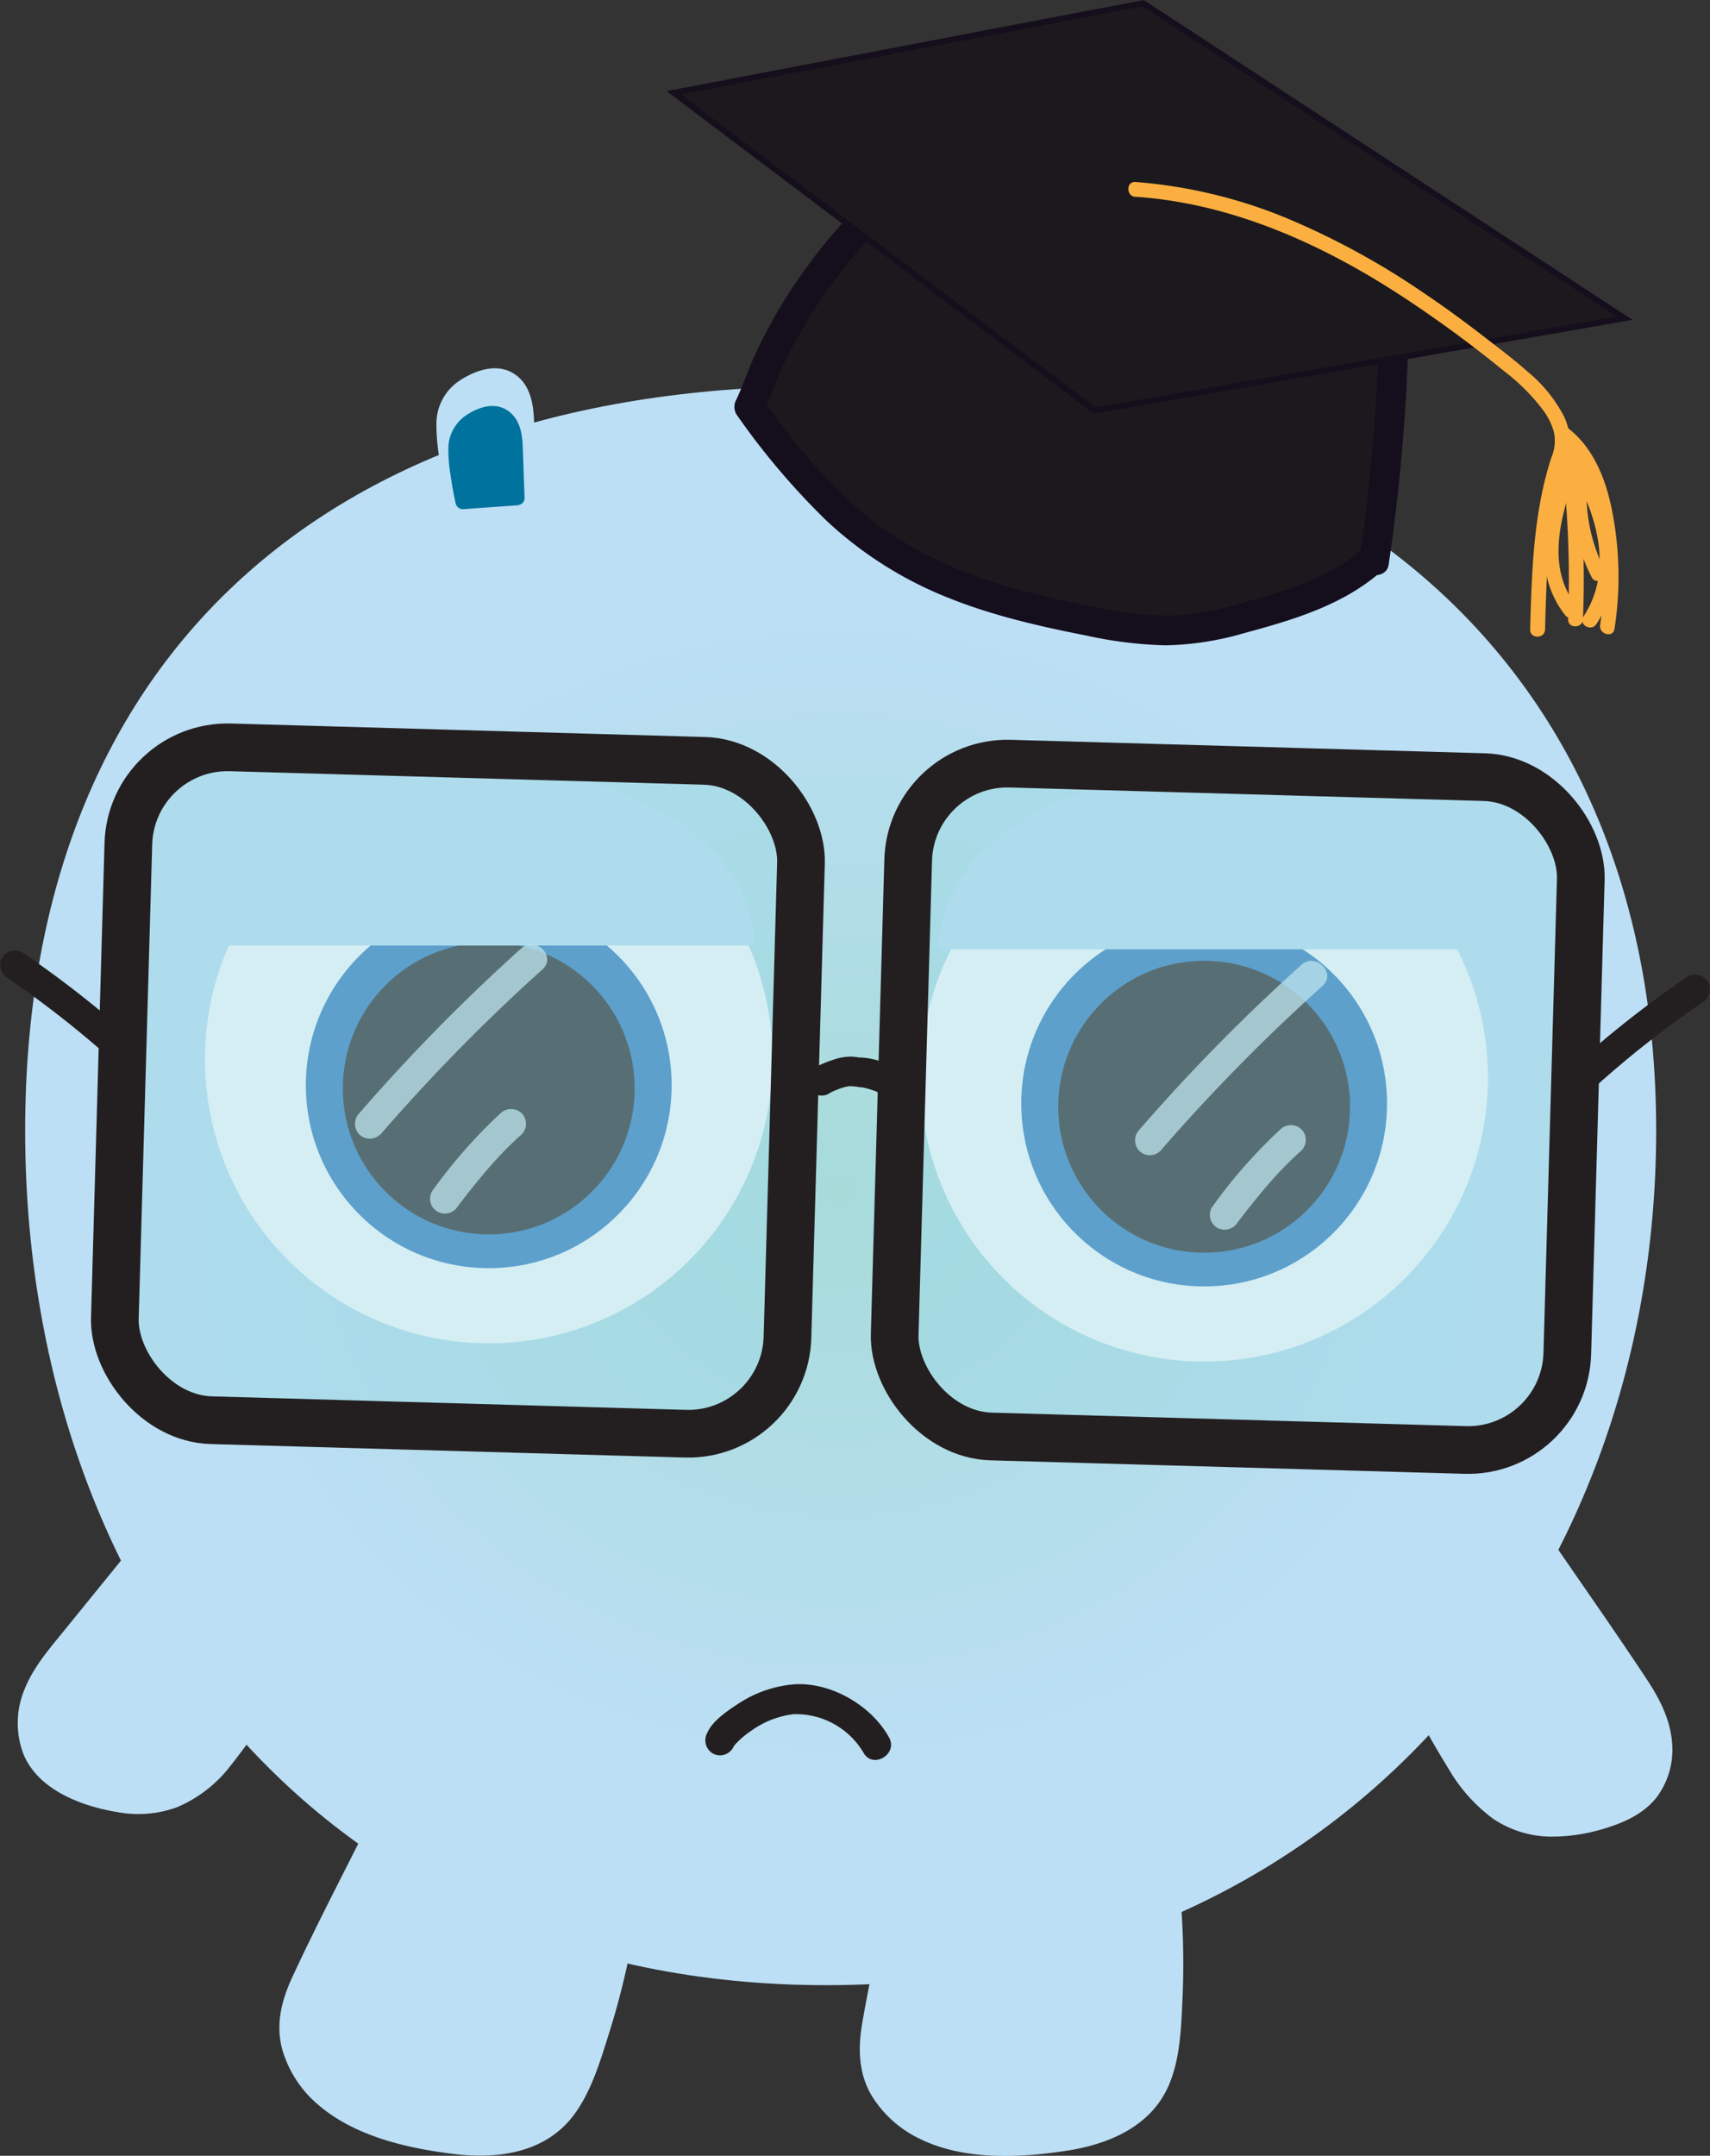 <svg xmlns="http://www.w3.org/2000/svg" xmlns:xlink="http://www.w3.org/1999/xlink" viewBox="0 0 286.86 361.52"><rect x="0" y="0" width="286.86" height="361.52" fill="#333333" stroke="none"/><defs><style>.cls-1{fill:url(#radial-gradient);}.cls-2{fill:#bcdff5;}.cls-3{fill:#fff;stroke:#fff;}.cls-13,.cls-3,.cls-5,.cls-8{stroke-miterlimit:10;}.cls-4{fill:#2e76bb;}.cls-5,.cls-7{fill:#231f20;}.cls-5,.cls-8{stroke:#231f20;}.cls-6{fill:#00729e;}.cls-8{fill:#9cd9e5;fill-opacity:0.43;stroke-width:8px;}.cls-9{opacity:0.75;}.cls-10{fill:#bde4ed;}.cls-11,.cls-13{fill:#1b191d;}.cls-12{fill:#150e1d;}.cls-13{stroke:#150e1d;}.cls-14{fill:#faaf40;}</style><radialGradient id="radial-gradient" cx="81.31" cy="197.78" r="136.45" gradientTransform="translate(56.22 11.8) scale(1.04 0.95)" gradientUnits="userSpaceOnUse"><stop offset="0" stop-color="#a7dbda"/><stop offset="0.78" stop-color="#bcdff5"/></radialGradient></defs><title>2-stressed-0</title><g id="Layer_2" data-name="Layer 2"><g id="Layer_1-2" data-name="Layer 1"><path class="cls-1" d="M277.83,189.6c0,77.62-53.76,143.31-139.23,143.31S4.22,267.22,4.22,189.6,53.12,64.74,138.6,64.74,277.83,112,277.83,189.6Z"/><path class="cls-2" d="M63.3,305.57,51.15,330.06c-1.34,2.7-2.7,5.48-3,8.48-.58,5.65,2.79,11.17,7.38,14.53s10.23,4.92,15.8,6.07c7.5,1.55,16.23,2.18,21.92-3,2.92-2.64,4.53-6.41,5.88-10.12a130.58,130.58,0,0,0,5.75-21.12Z"/><path class="cls-2" d="M62.22,304.94c-4.38,8.83-9,17.59-13.14,26.53-1.78,3.82-2.85,7.77-1.79,12A19,19,0,0,0,53.42,353c6.15,5.29,15,7.29,22.82,8.23,7.53.9,15.52-.27,20.22-6.82,2.81-3.91,4.27-8.86,5.7-13.41a131,131,0,0,0,3.91-15.7,1.29,1.29,0,0,0-.57-1.42l-14-6.52L69.12,306.91l-5.19-2.42c-1.45-.67-2.72,1.48-1.26,2.16l14,6.53L99,323.6l5.2,2.42-.58-1.41c-.8,4.29-1.79,8.55-3,12.74a85.78,85.78,0,0,1-4.14,11.89c-1.55,3.37-3.7,6.34-7.09,8A20.64,20.64,0,0,1,79.33,359a55.76,55.76,0,0,1-10.81-1.74,36.59,36.59,0,0,1-11-4.29,18.28,18.28,0,0,1-7.19-8.15c-1.59-3.77-1.12-7.56.49-11.23,2-4.52,4.37-8.91,6.56-13.33l7-14C65.09,304.77,62.94,303.5,62.22,304.94Z"/><path class="cls-2" d="M151.55,310.42l-5.26,26.82c-.58,3-1.17,6-.68,9,.93,5.61,5.64,10,10.95,12.07s11.17,2,16.84,1.69c7.65-.47,16.23-2.17,20.36-8.62,2.13-3.32,2.69-7.38,3-11.31a131.15,131.15,0,0,0,0-21.89Z"/><path class="cls-2" d="M150.35,310.09,147.43,325c-1,4.84-2,9.67-2.83,14.54-.68,4.18-.55,8.3,1.69,12a19.14,19.14,0,0,0,8,7.13c7.42,3.65,16.69,3.23,24.67,2,7.11-1.09,14.29-4.13,17.2-11.19,1.87-4.51,2-9.7,2.22-14.52a134.26,134.26,0,0,0-.34-16.78,1.29,1.29,0,0,0-.92-1.21l-15.23-2.6-24.33-4.17-5.64-1c-1.58-.27-2.25,2.13-.67,2.41l15.23,2.6,24.33,4.17,5.64,1-.91-1.2a134.63,134.63,0,0,1,.44,13.62,76.93,76.93,0,0,1-1,12.78,15,15,0,0,1-5,9.24,21.34,21.34,0,0,1-9,3.94,55.82,55.82,0,0,1-10.47,1.13,36.57,36.57,0,0,1-12.32-1.34,18.24,18.24,0,0,1-8.67-5.77,13.53,13.53,0,0,1-2.63-10.58c.65-5.05,1.9-10.07,2.88-15.07l3-15.36C153.07,309.18,150.66,308.51,150.35,310.09Z"/><path class="cls-2" d="M28,254.19,10.77,275.41a37.24,37.24,0,0,0-5.09,7.38c-2.33,5-1.68,9.94.59,13s5.93,4.66,9.67,5.84c5,1.61,11.3,2.43,17.24-1.92,3-2.24,5.51-5.52,7.76-8.75A192,192,0,0,0,52.3,272.56Z"/><path class="cls-2" d="M27.12,253.31,10.67,273.56c-2.48,3.05-5.12,6.1-6.58,9.8a14.63,14.63,0,0,0-.17,10.77c2.48,6.07,9.83,8.8,15.85,9.77a18.94,18.94,0,0,0,9.84-.8,22.09,22.09,0,0,0,8.92-6.81,108.41,108.41,0,0,0,7.7-11q3.8-5.94,7.15-12.14a1.29,1.29,0,0,0-.45-1.71L31.67,255.41l-3-2.3c-1.28-1-2.53,1.2-1.26,2.16l21.25,16.07,3.05,2.3-.45-1.71a191.4,191.4,0,0,1-11.86,19.16c-2,2.88-4.27,5.82-7.2,7.85a15.35,15.35,0,0,1-9.08,2.77,26.41,26.41,0,0,1-8.67-1.87c-2.85-1-5.8-2.57-7.46-5.22a11.58,11.58,0,0,1-.78-9.69c1.13-3.43,3.55-6.27,5.79-9l16.92-20.84C29.89,253.84,28.13,252.06,27.12,253.31Z"/><path class="cls-2" d="M258.4,257.72l15.44,22.56a37.14,37.14,0,0,1,4.46,7.77c1.92,5.14.87,10-1.65,12.95s-6.29,4.15-10.11,5c-5.15,1.19-11.46,1.49-17-3.33-2.87-2.48-5.05-5.95-7-9.35A190.45,190.45,0,0,1,232.68,274Z"/><path class="cls-2" d="M257.32,258.35l13.76,20.1c3.8,5.55,9.08,12.16,6.13,19.28-1.22,2.93-3.84,4.78-6.74,5.87a30.1,30.1,0,0,1-8.69,1.89,16,16,0,0,1-8.8-1.87,22,22,0,0,1-7.34-7.52,157.43,157.43,0,0,1-11.88-22.69l-.45,1.71,22.5-14.28,3.22-2c1.36-.86.1-3-1.26-2.16l-22.5,14.28-3.22,2a1.29,1.29,0,0,0-.45,1.71A168.44,168.44,0,0,0,243,296.62a27.65,27.65,0,0,0,7.47,8.38,17.67,17.67,0,0,0,9.52,3,30.19,30.19,0,0,0,9.43-1.44c3.24-1,6.42-2.48,8.53-5.21a13.28,13.28,0,0,0,2.54-9.21c-.34-3.94-2.15-7.38-4.3-10.62-5.44-8.23-11.14-16.3-16.71-24.44C258.58,255.77,256.41,257,257.32,258.35Z"/><circle class="cls-3" cx="81.99" cy="177.67" r="47.11"/><circle class="cls-4" cx="81.99" cy="181.99" r="30.68"/><circle class="cls-5" cx="81.99" cy="182.53" r="23.98"/><path class="cls-2" d="M37.42,158.56c0-16.37,19.94-29.64,44.54-29.64s44.55,13.27,44.55,29.64"/><circle class="cls-3" cx="202" cy="180.74" r="47.11"/><circle class="cls-4" cx="202" cy="185.05" r="30.68"/><circle class="cls-5" cx="202" cy="185.6" r="23.98"/><path class="cls-2" d="M157.46,159.2c0-16.37,19.94-29.64,44.54-29.64s44.55,13.27,44.55,29.64"/><path class="cls-2" d="M88.79,82.17l-.41-11.39A15.57,15.57,0,0,0,88,67.07a5.4,5.4,0,0,0-3.76-3.94,7.54,7.54,0,0,0-4.64.82,7.61,7.61,0,0,0-4.89,5.33,15.28,15.28,0,0,0,0,4.87,79.23,79.23,0,0,0,1.49,8.91Z"/><path class="cls-2" d="M90,82.17c-.14-3.91-.26-7.82-.42-11.73-.12-3-.74-6.25-3.58-7.9s-6.25-.4-8.74,1.18A8.67,8.67,0,0,0,73.21,71a34.08,34.08,0,0,0,.55,6.13c.3,2.11.69,4.2,1.15,6.28a1.27,1.27,0,0,0,1.21.92l12.67-.89c1.59-.11,1.61-2.61,0-2.5l-12.67.89,1.2.92q-.64-2.94-1.1-5.91A31.85,31.85,0,0,1,75.71,71c.14-3.35,2.41-5.29,5.41-6.31,1.52-.52,3.09-.63,4.33.53a6.42,6.42,0,0,1,1.64,4.55c.23,4.13.3,8.28.45,12.42C87.59,83.77,90.09,83.78,90,82.17Z"/><path class="cls-6" d="M86.74,83.49l-.3-8.41a11.74,11.74,0,0,0-.31-2.74,4,4,0,0,0-2.7-2.92,5.31,5.31,0,0,0-3.33.6A5.56,5.56,0,0,0,76.6,74a11.42,11.42,0,0,0,0,3.6,61.8,61.8,0,0,0,1.07,6.58Z"/><path class="cls-6" d="M88,83.49c-.11-2.89-.2-5.78-.31-8.66-.09-2.34-.58-4.82-2.75-6.12s-4.74-.37-6.63.86a6.77,6.77,0,0,0-3.1,5.65,26.61,26.61,0,0,0,.4,4.62c.22,1.55.5,3.1.84,4.63a1.24,1.24,0,0,0,1.2.92l9.1-.65c1.59-.11,1.6-2.61,0-2.5l-9.1.65,1.21.92a35.18,35.18,0,0,1-1.15-8.59c.08-2.28,1.56-3.63,3.61-4.35a2.53,2.53,0,0,1,2.77.31,4.54,4.54,0,0,1,1.08,3.14c.17,3.05.22,6.12.33,9.17C85.54,85.1,88,85.11,88,83.49Z"/><path class="cls-7" d="M139.05,183.39a7.25,7.25,0,0,1,1.5-.69c-.19,0-.32.12-.05,0l.37-.14c.26-.09.51-.17.77-.24s.54-.12.81-.17c-.23,0-.28,0,0,0h.4c.08,0,.29.06.36,0-.09,0-.52-.08-.14,0l1.35.19c.07,0,.5,0,.09,0s0,0,.07,0,.46.09.68.15a13.51,13.51,0,0,1,1.41.43c.06,0,.46.18.14.05s.07,0,.13.06c.22.1.43.21.64.33s.39.25.59.36-.32-.31-.12-.09.2.17.29.25a2.5,2.5,0,0,0,3.53-3.53,12.6,12.6,0,0,0-7.26-3l-.16,0-.23,0c-.43-.06-.85-.13-1.28-.15a8.51,8.51,0,0,0-2.41.29,21.74,21.74,0,0,0-4,1.6,2.5,2.5,0,0,0-.89,3.42,2.57,2.57,0,0,0,3.42.9Z"/><path class="cls-7" d="M267.13,182.68a167.78,167.78,0,0,1,18.5-14.59,2.56,2.56,0,0,0,.89-3.42,2.51,2.51,0,0,0-3.42-.9,177.4,177.4,0,0,0-19.5,15.38,2.5,2.5,0,1,0,3.53,3.53Z"/><path class="cls-7" d="M23.26,175.11a176.21,176.21,0,0,0-19.5-15.38,2.52,2.52,0,0,0-3.42.89A2.56,2.56,0,0,0,1.23,164a169.07,169.07,0,0,1,18.5,14.6,2.54,2.54,0,0,0,3.53,0,2.51,2.51,0,0,0,0-3.53Z"/><rect class="cls-8" x="20.38" y="126.44" width="112.88" height="112.88" rx="16.66" transform="translate(5.23 -2.11) rotate(1.63)"/><g class="cls-9"><path class="cls-10" d="M63.84,190.23A310.1,310.1,0,0,1,91,162.57c2.4-2.16-1.15-5.69-3.54-3.54a312.69,312.69,0,0,0-27.19,27.66,2.55,2.55,0,0,0,0,3.54,2.52,2.52,0,0,0,3.53,0Z"/></g><g class="cls-9"><path class="cls-10" d="M76.8,202.3c.21-.29.43-.57.64-.85l.27-.35.2-.26.21-.27.27-.35.63-.79c.9-1.12,1.81-2.23,2.75-3.32a61.29,61.29,0,0,1,5.74-5.88,2.52,2.52,0,0,0,0-3.54,2.57,2.57,0,0,0-3.54,0,86.21,86.21,0,0,0-11.49,13.08,2.51,2.51,0,0,0,.9,3.42,2.57,2.57,0,0,0,3.42-.89Z"/></g><rect class="cls-8" x="151.2" y="129.17" width="112.88" height="112.88" rx="16.66" transform="translate(5.36 -5.83) rotate(1.63)"/><g class="cls-9"><path class="cls-10" d="M194.66,193a311.42,311.42,0,0,1,27.2-27.66c2.39-2.15-1.15-5.68-3.54-3.54a311.56,311.56,0,0,0-27.2,27.67,2.56,2.56,0,0,0,0,3.53,2.52,2.52,0,0,0,3.54,0Z"/></g><g class="cls-9"><path class="cls-10" d="M207.62,205c.21-.28.42-.57.64-.85l.26-.34.21-.27c-.19.24.21-.28.21-.27l.27-.34.63-.79q1.33-1.69,2.75-3.33a60.12,60.12,0,0,1,5.74-5.88,2.51,2.51,0,0,0,0-3.53,2.56,2.56,0,0,0-3.54,0,85.13,85.13,0,0,0-11.49,13.08,2.51,2.51,0,0,0,.9,3.42,2.58,2.58,0,0,0,3.42-.9Z"/></g><path class="cls-7" d="M122.94,293.13c.09-.21.56-.79.14-.3.25-.29.51-.57.79-.84a15,15,0,0,1,2.19-1.77,15.39,15.39,0,0,1,7-2.75,13.16,13.16,0,0,1,11.78,6.43c1.54,2.83,5.86.31,4.31-2.52-3-5.44-9.89-9.39-16.09-8.91a20,20,0,0,0-9.37,3.35c-1.74,1.14-4.19,2.79-5.05,4.79a2.58,2.58,0,0,0,.89,3.42,2.51,2.51,0,0,0,3.42-.9Z"/><path class="cls-11" d="M142.92,39.35a88,88,0,0,0-17.1,28.59l-.14.29c6.73,9.3,14.21,18.36,23.91,24.49s21.14,9,32.42,11.28c5.39,1.08,10.88,2,16.35,1.61a62.06,62.06,0,0,0,11.56-2.42c7.21-2,14.67-4.3,20.2-9.35l.37.16a313.86,313.86,0,0,0,3.36-45.83"/><path class="cls-12" d="M141.16,37.58a93.16,93.16,0,0,0-10.43,14.17c-1.46,2.46-2.8,5-4,7.59s-2.12,5.38-3.19,7.63a2.52,2.52,0,0,0,0,2.52,122.31,122.31,0,0,0,15.13,17.85,65,65,0,0,0,20.09,12.78c7.56,3.08,15.57,4.91,23.56,6.48a69.54,69.54,0,0,0,13.16,1.62,50,50,0,0,0,13.07-2c8.28-2.24,16.84-4.71,23.36-10.57l-3,.39.37.17c1.28.59,3.41.26,3.67-1.49a321.71,321.71,0,0,0,3.45-46.5c0-3.22-5-3.23-5,0a313.18,313.18,0,0,1-3.27,45.17l3.67-1.49-.37-.17a2.62,2.62,0,0,0-3,.39c-5.21,4.68-12.1,6.74-18.7,8.6a58.57,58.57,0,0,1-11.77,2.48,49.67,49.67,0,0,1-12.1-1c-14.87-2.72-30-6.55-41.71-16.69-6.22-5.41-11.41-11.88-16.23-18.53v2.52c1.15-2.42,2-5,3.09-7.43s2.49-5,3.9-7.41a85.6,85.6,0,0,1,9.86-13.53c2.14-2.39-1.39-5.94-3.53-3.54Z"/><polygon class="cls-13" points="183.67 68.86 113.03 15.56 191.77 0.53 272.52 53.36 183.67 68.86"/><path class="cls-14" d="M190.52,33c16,1.09,31,7.81,44.3,16.44a203.48,203.48,0,0,1,17.45,12.76,33.84,33.84,0,0,1,6.65,6.66,11.08,11.08,0,0,1,1.8,3.78,7.36,7.36,0,0,1-.49,4.14c-3,9.27-3.27,19.13-3.54,28.78-.05,1.61,2.45,1.61,2.5,0,.25-9.06.45-18.26,3.1-27a14.58,14.58,0,0,0,1.07-4.86,10.42,10.42,0,0,0-1.1-4.09,24.43,24.43,0,0,0-6.05-7.33c-2.33-2.08-4.84-3.94-7.3-5.85-3.25-2.51-6.56-4.94-10-7.25a128.41,128.41,0,0,0-21.67-12,82.87,82.87,0,0,0-26.76-6.66c-1.6-.11-1.59,2.39,0,2.5Z"/><path class="cls-14" d="M261.48,73.73c3.91,3.11,5.61,7.91,6.56,12.67a53.59,53.59,0,0,1,.39,18.39c-.24,1.58,2.17,2.26,2.41.67a57.35,57.35,0,0,0-.39-19.73c-1-5.13-3-10.41-7.2-13.77-1.25-1-3,.77-1.77,1.77Z"/><path class="cls-14" d="M261.77,75.18a170.42,170.42,0,0,1,1.28,28.65c-.06,1.61,2.44,1.6,2.5,0a170.42,170.42,0,0,0-1.28-28.65c-.2-1.57-2.71-1.59-2.5,0Z"/><path class="cls-14" d="M262.4,77.35c-3,8.3-5.85,18.11.15,25.81,1,1.27,2.74-.51,1.76-1.76-5.31-6.85-2.08-16.17.5-23.39.55-1.51-1.87-2.17-2.41-.66Z"/><path class="cls-14" d="M263.18,78.16c4.52,7.5,7.69,17.24,2.46,25.23-.89,1.35,1.28,2.61,2.16,1.27,5.72-8.75,2.51-19.52-2.46-27.76a1.25,1.25,0,0,0-2.16,1.26Z"/><path class="cls-14" d="M263.63,82.53A30.69,30.69,0,0,0,267,96.78c.72,1.44,2.88.17,2.16-1.26a27.9,27.9,0,0,1-3-13,1.25,1.25,0,0,0-2.5,0Z"/></g></g></svg>